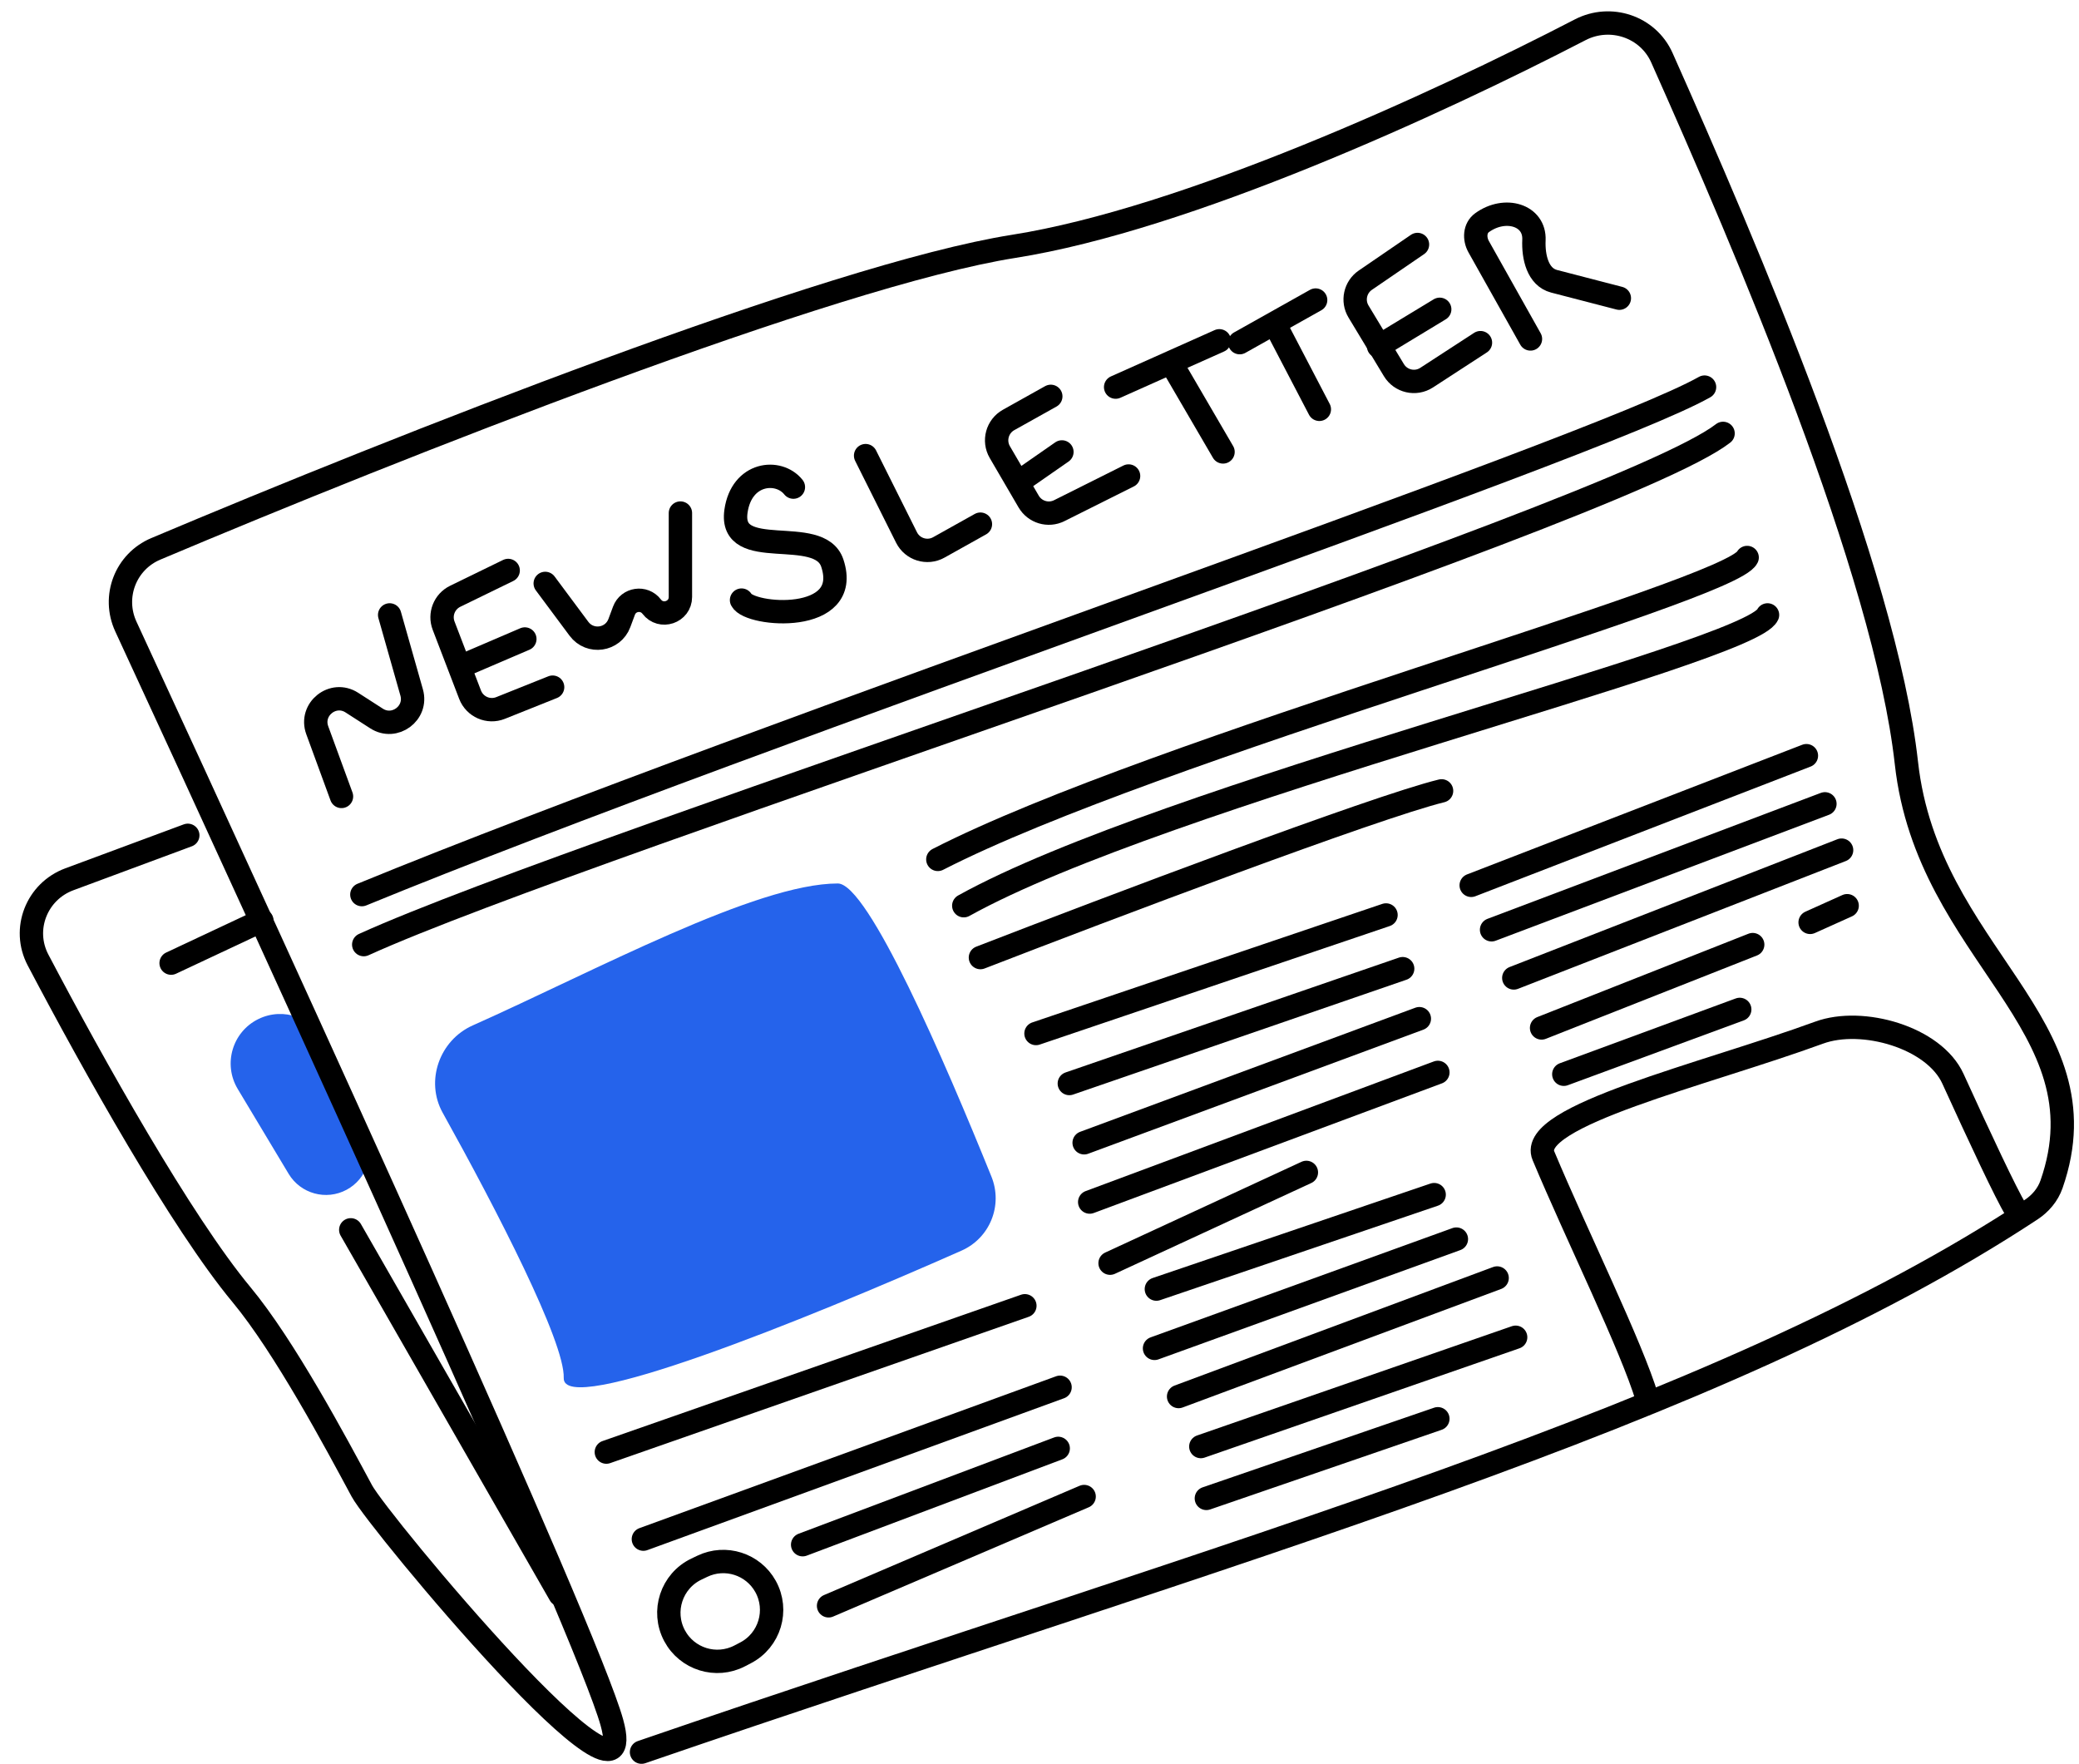 <svg width="178" height="151" viewBox="0 0 178 151" fill="none" xmlns="http://www.w3.org/2000/svg">
<path d="M24.711 100.489L20.354 93.227C19.077 91.098 19.894 88.333 22.123 87.24C24.278 86.183 26.88 87.126 27.859 89.317L31.314 97.049C32.11 98.832 31.396 100.928 29.677 101.854C27.923 102.798 25.736 102.197 24.711 100.489Z" fill="#2563EB"/>
<path d="M14.65 82.453L22.42 78.806" stroke="black" stroke-width="2" stroke-linecap="round"/>
<path d="M16.078 71.512L5.936 75.276C3.141 76.313 1.868 79.543 3.255 82.181C8.004 91.211 15.531 104.64 20.676 110.835C24.363 115.275 28.763 123.52 30.983 127.643C32.409 130.292 55.243 157.77 52.389 147.463C50.22 139.631 24.989 84.35 10.778 53.642C9.595 51.086 10.747 48.081 13.342 46.986C33.927 38.296 71.207 23.55 86.797 21.089C101.516 18.765 122.939 8.949 135.289 2.552C137.884 1.208 141.1 2.275 142.289 4.944C149.477 21.069 161.398 48.901 163.224 65.328C165.05 81.76 180.445 87.632 175.648 101.384C175.333 102.287 174.701 103.032 173.903 103.558C146.935 121.315 106.316 132.349 54.926 150" stroke="black" stroke-width="2" stroke-linecap="round"/>
<path d="M30.031 105.285L47.949 136.522" stroke="black" stroke-width="2" stroke-linecap="round"/>
<path d="M141.026 119.715C139.704 115.275 135 105.761 132.146 98.943C130.721 95.538 145.895 92.009 155.758 88.401C159.431 87.057 165.587 88.794 167.208 92.353C169.459 97.295 171.793 102.282 172.58 103.541" stroke="black" stroke-width="2" stroke-linecap="round"/>
<path d="M148.953 86.416L133.89 91.966" stroke="black" stroke-width="2" stroke-linecap="round"/>
<path d="M131.987 88.002L150.063 80.867" stroke="black" stroke-width="2" stroke-linecap="round"/>
<path d="M154.979 78.964L158.15 77.537" stroke="black" stroke-width="2" stroke-linecap="round"/>
<path d="M129.608 83.721L157.674 72.78" stroke="black" stroke-width="2" stroke-linecap="round"/>
<path d="M127.705 79.598L156.246 68.816" stroke="black" stroke-width="2" stroke-linecap="round"/>
<path d="M125.961 75.793L154.661 64.693" stroke="black" stroke-width="2" stroke-linecap="round"/>
<path d="M88.699 88.478L118.668 78.33" stroke="black" stroke-width="2" stroke-linecap="round"/>
<path d="M91.553 92.759L120.094 82.928" stroke="black" stroke-width="2" stroke-linecap="round"/>
<path d="M92.822 97.833L121.522 87.209" stroke="black" stroke-width="2" stroke-linecap="round"/>
<path d="M93.298 102.907L123.108 91.808" stroke="black" stroke-width="2" stroke-linecap="round"/>
<path d="M95.042 108.14L111.85 100.37" stroke="black" stroke-width="2" stroke-linecap="round"/>
<path d="M99.006 110.359L122.79 102.272" stroke="black" stroke-width="2" stroke-linecap="round"/>
<path d="M98.848 115.433L124.693 106.078" stroke="black" stroke-width="2" stroke-linecap="round"/>
<path d="M100.909 119.556L128.182 109.408" stroke="black" stroke-width="2" stroke-linecap="round"/>
<path d="M102.812 123.838L129.767 114.482" stroke="black" stroke-width="2" stroke-linecap="round"/>
<path d="M103.287 128.277L123.107 121.459" stroke="black" stroke-width="2" stroke-linecap="round"/>
<path d="M51.913 124.313L87.748 111.786" stroke="black" stroke-width="2" stroke-linecap="round"/>
<path d="M55.084 131.765L90.76 118.763" stroke="black" stroke-width="2" stroke-linecap="round"/>
<path d="M68.721 132.241L90.602 123.996" stroke="black" stroke-width="2" stroke-linecap="round"/>
<path d="M70.94 137.473L92.822 128.118" stroke="black" stroke-width="2" stroke-linecap="round"/>
<path d="M63.832 141.5L63.333 141.76C61.311 142.811 58.821 142.037 57.751 140.026C56.642 137.941 57.492 135.354 59.62 134.332L60.128 134.089C62.104 133.14 64.478 133.895 65.543 135.812C66.675 137.851 65.902 140.423 63.832 141.5Z" stroke="black" stroke-width="2" stroke-linecap="round"/>
<path d="M83.942 81.977C94.725 77.801 117.716 69.101 123.424 67.706" stroke="black" stroke-width="2" stroke-linecap="round"/>
<path d="M82.516 77.537C99.64 68.024 149.809 55.941 151.332 52.643" stroke="black" stroke-width="2" stroke-linecap="round"/>
<path d="M80.296 73.573C98.848 64.059 148.192 50.645 149.588 47.727" stroke="black" stroke-width="2" stroke-linecap="round"/>
<path d="M31.142 80.867C50.328 72.146 138.33 44.239 147.526 37.103" stroke="black" stroke-width="2" stroke-linecap="round"/>
<path d="M30.982 76.586C65.391 62.474 136.3 38.594 145.94 33.14" stroke="black" stroke-width="2" stroke-linecap="round"/>
<path d="M48.266 117.97C48.368 114.889 42.517 103.559 37.902 95.263C36.387 92.539 37.628 89.054 40.475 87.785C50.917 83.131 64.725 75.634 71.733 75.634C74.318 75.634 80.874 90.814 84.886 100.732C85.882 103.195 84.751 105.991 82.323 107.066C68.802 113.052 48.152 121.385 48.266 117.97Z" fill="#2563EB"/>
<path d="M29.238 68.182L27.164 62.519C26.505 60.718 28.512 59.111 30.125 60.15L32.238 61.51C33.788 62.508 35.748 61.056 35.245 59.282L33.361 52.643" stroke="black" stroke-width="2" stroke-linecap="round"/>
<path d="M43.509 48.837L38.973 51.047C38.041 51.502 37.61 52.593 37.981 53.561L40.246 59.469C40.645 60.511 41.82 61.025 42.856 60.61L47.315 58.827" stroke="black" stroke-width="2" stroke-linecap="round"/>
<path d="M39.387 57.083L44.936 54.704" stroke="black" stroke-width="2" stroke-linecap="round"/>
<path d="M46.681 49.947L49.572 53.833C50.513 55.097 52.48 54.816 53.03 53.339L53.423 52.282C53.799 51.271 55.144 51.073 55.796 51.933V51.933C56.589 52.979 58.256 52.419 58.256 51.107V43.922" stroke="black" stroke-width="2" stroke-linecap="round"/>
<path d="M67.929 41.702C66.659 40.116 63.489 40.433 63.013 43.763C62.379 48.203 70.148 44.873 71.259 48.203C73.015 53.467 64.176 52.748 63.489 51.374" stroke="black" stroke-width="2" stroke-linecap="round"/>
<path d="M74.111 39.006L77.615 46.013C78.125 47.033 79.383 47.421 80.379 46.864L83.942 44.873" stroke="black" stroke-width="2" stroke-linecap="round"/>
<path d="M89.967 33.932L86.355 35.951C85.378 36.497 85.039 37.738 85.603 38.705L88.071 42.936C88.603 43.847 89.75 44.189 90.693 43.717L96.627 40.75" stroke="black" stroke-width="2" stroke-linecap="round"/>
<path d="M87.272 41.227L90.919 38.69" stroke="black" stroke-width="2" stroke-linecap="round"/>
<path d="M95.518 33.14L104.397 29.176" stroke="black" stroke-width="2" stroke-linecap="round"/>
<path d="M100.274 31.078L104.714 38.689" stroke="black" stroke-width="2" stroke-linecap="round"/>
<path d="M106.142 29.334L112.643 25.687" stroke="black" stroke-width="2" stroke-linecap="round"/>
<path d="M109.154 27.748L112.96 35.042" stroke="black" stroke-width="2" stroke-linecap="round"/>
<path d="M121.363 20.93L116.897 23.986C116.022 24.585 115.766 25.762 116.314 26.67L119.343 31.687C119.928 32.654 121.197 32.946 122.145 32.33L126.754 29.334" stroke="black" stroke-width="2" stroke-linecap="round"/>
<path d="M118.033 29.651L123.266 26.48" stroke="black" stroke-width="2" stroke-linecap="round"/>
<path d="M131.035 29.017L126.604 21.125C126.214 20.429 126.25 19.527 126.896 19.06C128.861 17.643 131.428 18.408 131.333 20.55C131.269 21.994 131.658 23.717 133.058 24.08L138.646 25.529" stroke="black" stroke-width="2" stroke-linecap="round"/>
</svg>
